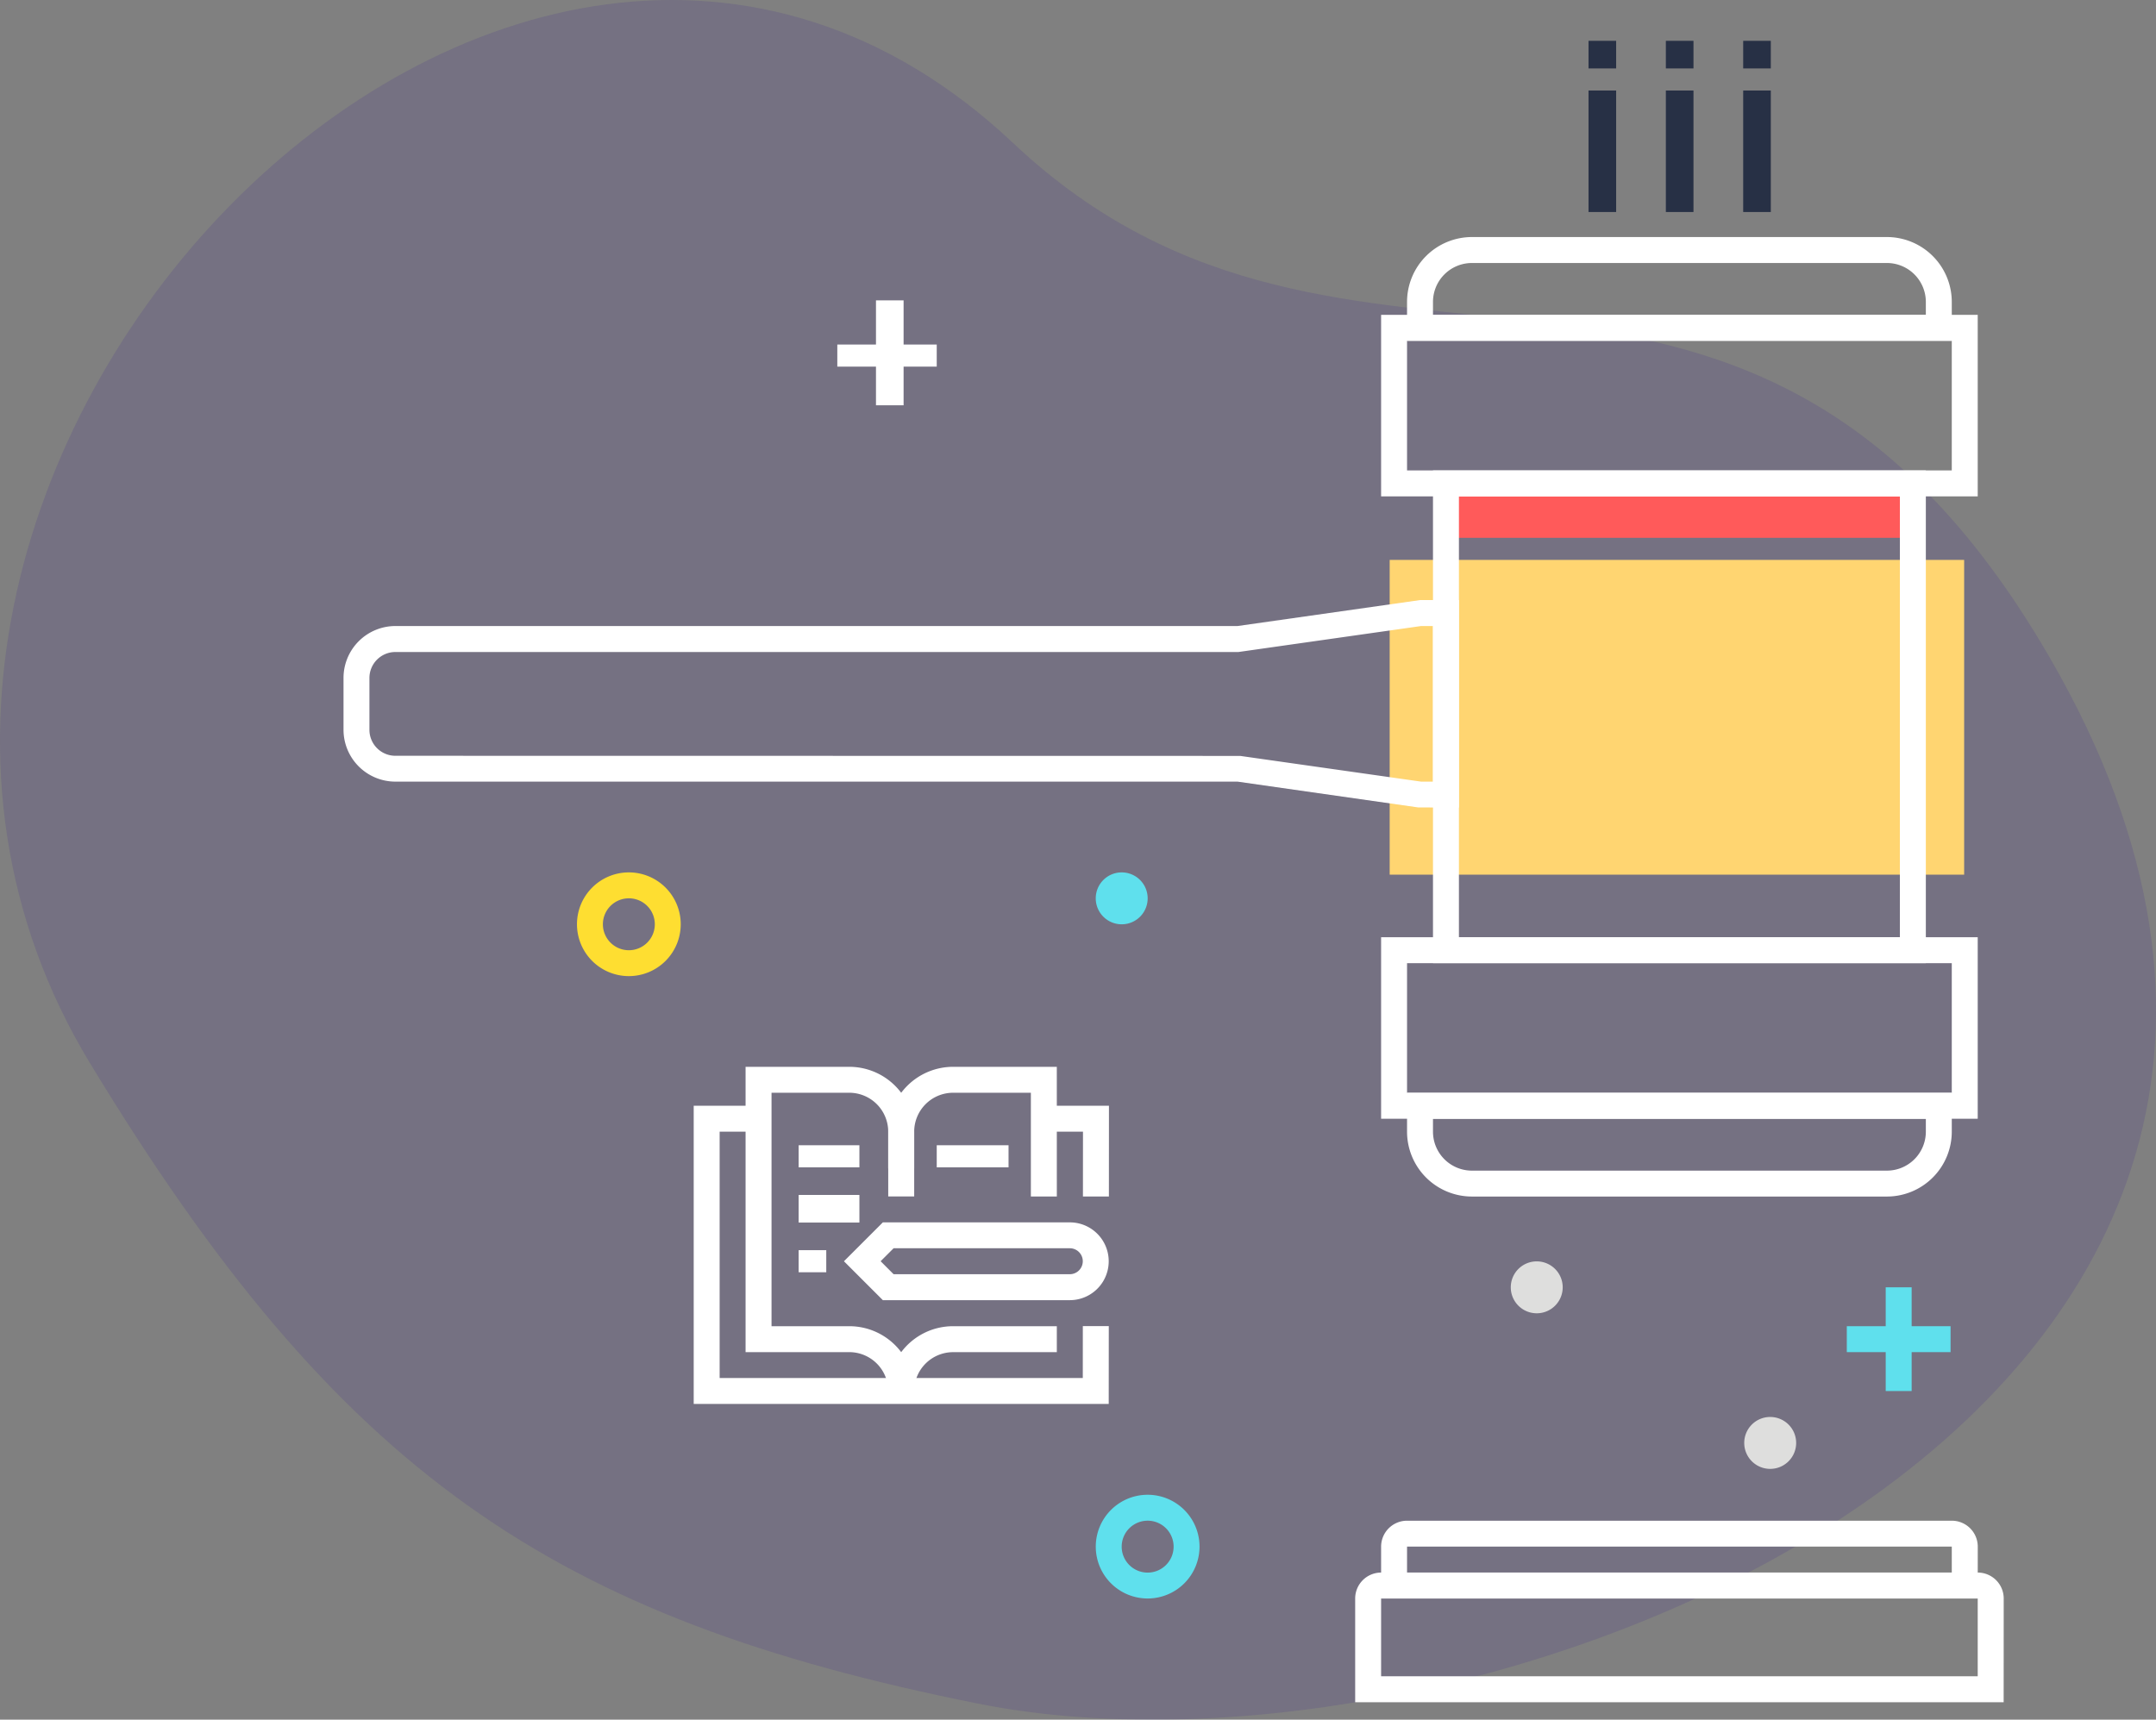 <svg xmlns="http://www.w3.org/2000/svg" width="390.32" height="311.416" viewBox="0 0 390.32 311.416">
  <rect x="0" y="0" width="390.32" height="311.416" fill="#808080" stroke="none"/>
  <g id="Grupo_12219" data-name="Grupo 12219" transform="translate(-1083.414 -38.607)">
    <g id="Grupo_12217" data-name="Grupo 12217" transform="translate(8 23)">
      <path id="Trazado_12269" data-name="Trazado 12269" d="M317.345,239.884c61.252,57.756,130.818-1.284,185.961,90.277C585.474,466.6,405.971,541.489,310.978,522.488c-77.07-15.417-115.591-41.571-160.711-115.924C85.97,300.608,226.218,153.959,317.345,239.884Z" transform="translate(941.471 -198.382)" fill="rgba(58,27,141,0.15)" style="mix-blend-mode: multiply;isolation: isolate"/>
      <g id="Grupo_8694" data-name="Grupo 8694" transform="translate(2774 1749)">
        <g id="Grupo_8656" data-name="Grupo 8656" transform="translate(-1448.552 -1458.01)">
          <path id="Trazado_18103" data-name="Trazado 18103" d="M604.031,331.587H496.021V322.2a4.7,4.7,0,0,1,4.7-4.7h98.618a4.7,4.7,0,0,1,4.7,4.7Zm-103.314-4.7h98.618v-4.7H500.717Z" transform="translate(-496.021 -317.499)" fill="#fff"/>
        </g>
        <g id="Grupo_8658" data-name="Grupo 8658" transform="translate(-1446.643 -1632.065)">
          <rect id="Rectángulo_2077" data-name="Rectángulo 2077" width="104" height="57" transform="translate(-0.357 0.065)" fill="#ffd571"/>
        </g>
        <g id="Grupo_8659" data-name="Grupo 8659" transform="translate(-1436.524 -1645.978)">
          <rect id="Rectángulo_2078" data-name="Rectángulo 2078" width="85" height="10" transform="translate(-0.476 -0.022)" fill="#ff5a5a"/>
        </g>
        <g id="Grupo_8662" data-name="Grupo 8662" transform="translate(-1448.552 -1676.378)">
          <path id="Trazado_18105" data-name="Trazado 18105" d="M604.031,257.372H496.021V224.5h108.01Zm-103.314-4.7h98.618V229.2H500.717Z" transform="translate(-496.021 -224.499)" fill="#fff"/>
        </g>
        <g id="Grupo_8663" data-name="Grupo 8663" transform="translate(-1439.16 -1648.202)">
          <path id="Trazado_18106" data-name="Trazado 18106" d="M589.247,325.725H500.021V236.5h89.226Zm-84.53-4.7h79.834V241.2H504.717Z" transform="translate(-500.021 -236.499)" fill="#fff"/>
        </g>
        <g id="Grupo_8664" data-name="Grupo 8664" transform="translate(-1448.552 -1563.672)">
          <path id="Trazado_18107" data-name="Trazado 18107" d="M604.031,305.372H496.021V272.5h108.01Zm-103.314-4.7h98.618V277.2H500.717Z" transform="translate(-496.021 -272.499)" fill="#fff"/>
        </g>
        <g id="Grupo_8665" data-name="Grupo 8665" transform="translate(-1443.856 -1690.467)">
          <path id="Trazado_18108" data-name="Trazado 18108" d="M596.639,237.283H498.021v-7.044a11.754,11.754,0,0,1,11.74-11.74H584.9a11.754,11.754,0,0,1,11.74,11.74Zm-93.922-4.7h89.226v-2.348A7.053,7.053,0,0,0,584.9,223.2H509.761a7.053,7.053,0,0,0-7.044,7.044Z" transform="translate(-498.021 -218.499)" fill="#fff"/>
        </g>
        <g id="Grupo_8666" data-name="Grupo 8666" transform="translate(-1443.856 -1535.496)">
          <path id="Trazado_18109" data-name="Trazado 18109" d="M584.9,303.283H509.761a11.754,11.754,0,0,1-11.74-11.74V284.5h98.618v7.044a11.754,11.754,0,0,1-11.74,11.74M502.717,289.2v2.348a7.053,7.053,0,0,0,7.044,7.044H584.9a7.053,7.053,0,0,0,7.044-7.044V289.2Z" transform="translate(-498.021 -284.499)" fill="#fff"/>
        </g>
        <g id="Grupo_8667" data-name="Grupo 8667" transform="translate(-1636.396 -1624.721)">
          <path id="Trazado_18110" data-name="Trazado 18110" d="M617.953,284.068l-7.375-.023-32.708-4.673H425.413a9.4,9.4,0,0,1-9.392-9.392v-9.392a9.4,9.4,0,0,1,9.392-9.392H577.87l33.039-4.7h7.044Zm-6.877-4.7h2.181V251.2h-2.181l-33.039,4.7H425.413a4.7,4.7,0,0,0-4.7,4.7v9.392a4.7,4.7,0,0,0,4.7,4.7l152.954.024Z" transform="translate(-416.021 -246.499)" fill="#fff"/>
        </g>
        <g id="Grupo_8669" data-name="Grupo 8669" transform="translate(-1397.314 -1716.811)">
          <rect id="Rectángulo_2081" data-name="Rectángulo 2081" width="5" height="22" transform="translate(0.314 -0.189)" fill="#273045"/>
        </g>
        <g id="Grupo_8670" data-name="Grupo 8670" transform="translate(-1383.4 -1716.811)">
          <rect id="Rectángulo_2082" data-name="Rectángulo 2082" width="5" height="22" transform="translate(0.4 -0.189)" fill="#273045"/>
        </g>
        <g id="Grupo_8671" data-name="Grupo 8671" transform="translate(-1411.227 -1716.811)">
          <rect id="Rectángulo_2083" data-name="Rectángulo 2083" width="5" height="22" transform="translate(0.227 -0.189)" fill="#273045"/>
        </g>
        <g id="Grupo_8672" data-name="Grupo 8672" transform="translate(-1397.314 -1725.665)">
          <rect id="Rectángulo_2084" data-name="Rectángulo 2084" width="5" height="5" transform="translate(0.314 -0.335)" fill="#273045"/>
        </g>
        <g id="Grupo_8673" data-name="Grupo 8673" transform="translate(-1383.4 -1725.665)">
          <rect id="Rectángulo_2085" data-name="Rectángulo 2085" width="5" height="5" transform="translate(0.4 -0.335)" fill="#273045"/>
        </g>
        <g id="Grupo_8674" data-name="Grupo 8674" transform="translate(-1411.227 -1725.665)">
          <rect id="Rectángulo_2086" data-name="Rectángulo 2086" width="5" height="5" transform="translate(0.227 -0.335)" fill="#273045"/>
        </g>
        <g id="Grupo_8675" data-name="Grupo 8675" transform="translate(-1453.248 -1448.618)">
          <path id="Trazado_18112" data-name="Trazado 18112" d="M611.423,344.979h-117.4V326.2a4.7,4.7,0,0,1,4.7-4.7h108.01a4.7,4.7,0,0,1,4.7,4.7Zm-112.706-4.7h108.01V326.2H498.717Z" transform="translate(-494.021 -321.499)" fill="#fff"/>
        </g>
        <g id="Grupo_8676" data-name="Grupo 8676" transform="translate(-1563.604 -1540.203)">
          <path id="Trazado_18113" data-name="Trazado 18113" d="M477.542,341.207h-4.7a7.053,7.053,0,0,0-7.044-7.044h-18.78V282.494H465.8a11.754,11.754,0,0,1,11.74,11.74v6.654h-4.7v-6.654a7.053,7.053,0,0,0-7.044-7.044H451.718v42.277H465.8a11.729,11.729,0,0,1,9.392,4.7,11.729,11.729,0,0,1,9.392-4.7h18.782v4.7H484.586a7.053,7.053,0,0,0-7.044,7.044" transform="translate(-447.022 -282.494)" fill="#fff"/>
        </g>
        <g id="Grupo_8677" data-name="Grupo 8677" transform="translate(-1537.778 -1540.203)">
          <path id="Trazado_18114" data-name="Trazado 18114" d="M488.541,305.977h-4.7V287.19H469.761a7.053,7.053,0,0,0-7.044,7.044v11.731h-4.7V294.234a11.754,11.754,0,0,1,11.74-11.74h18.78Z" transform="translate(-458.021 -282.494)" fill="#fff"/>
        </g>
        <g id="Grupo_8678" data-name="Grupo 8678" transform="translate(-1572.999 -1533.157)">
          <path id="Trazado_18115" data-name="Trazado 18115" d="M518.156,339.5H443.021V285.495h11.743v4.7h-7.047V334.8h65.745l.007-9.395,4.7,0Z" transform="translate(-443.021 -285.495)" fill="#fff"/>
        </g>
        <g id="Grupo_8679" data-name="Grupo 8679" transform="translate(-1509.564 -1533.157)">
          <path id="Trazado_18116" data-name="Trazado 18116" d="M481.768,301.934l-4.7,0,.009-11.738h-7.044v-4.7h11.745Z" transform="translate(-470.037 -285.495)" fill="#fff"/>
        </g>
        <g id="Grupo_8680" data-name="Grupo 8680" transform="translate(-1554.157 -1525.816)">
          <rect id="Rectángulo_2087" data-name="Rectángulo 2087" width="11" height="4" transform="translate(0.157 -0.184)" fill="#fff"/>
        </g>
        <g id="Grupo_8681" data-name="Grupo 8681" transform="translate(-1554.157 -1516.962)">
          <rect id="Rectángulo_2088" data-name="Rectángulo 2088" width="11" height="5" transform="translate(0.157 -0.038)" fill="#fff"/>
        </g>
        <g id="Grupo_8682" data-name="Grupo 8682" transform="translate(-1554.157 -1506.843)">
          <rect id="Rectángulo_2089" data-name="Rectángulo 2089" width="5" height="4" transform="translate(0.157 -0.157)" fill="#fff"/>
        </g>
        <g id="Grupo_8683" data-name="Grupo 8683" transform="translate(-1528.86 -1525.816)">
          <rect id="Rectángulo_2090" data-name="Rectángulo 2090" width="13" height="4" transform="translate(-0.14 -0.184)" fill="#fff"/>
        </g>
        <g id="Grupo_8684" data-name="Grupo 8684" transform="translate(-1545.799 -1512.034)">
          <path id="Trazado_18117" data-name="Trazado 18117" d="M495.494,308.579H461.649l-7.044-7.044,7.044-7.044h33.845a7.044,7.044,0,0,1,0,14.088m-31.9-4.7h31.9a2.348,2.348,0,0,0,0-4.7h-31.9l-2.348,2.348Z" transform="translate(-454.605 -294.491)" fill="#fff"/>
        </g>
        <g id="Grupo_8685" data-name="Grupo 8685" transform="translate(-1540.243 -1678.865)">
          <rect id="Rectángulo_2091" data-name="Rectángulo 2091" width="5" height="19" transform="translate(0.243 -0.135)" fill="#fff"/>
        </g>
        <g id="Grupo_8686" data-name="Grupo 8686" transform="translate(-1546.568 -1671.276)">
          <rect id="Rectángulo_2092" data-name="Rectángulo 2092" width="18" height="4" transform="translate(-0.432 0.275)" fill="#fff"/>
        </g>
        <g id="Grupo_8687" data-name="Grupo 8687" transform="translate(-1594.131 -1575.412)">
          <path id="Trazado_18118" data-name="Trazado 18118" d="M443.413,286.283a9.392,9.392,0,1,1,9.392-9.392,9.393,9.393,0,0,1-9.392,9.392m0-14.088a4.7,4.7,0,1,0,4.7,4.7,4.695,4.695,0,0,0-4.7-4.7" transform="translate(-434.021 -267.499)" fill="#fede31"/>
        </g>
        <g id="Grupo_8688" data-name="Grupo 8688" transform="translate(-1500.209 -1462.706)">
          <path id="Trazado_18119" data-name="Trazado 18119" d="M483.413,334.283a9.392,9.392,0,1,1,9.392-9.392,9.393,9.393,0,0,1-9.392,9.392m0-14.088a4.7,4.7,0,1,0,4.7,4.7,4.695,4.695,0,0,0-4.7-4.7" transform="translate(-474.021 -315.499)" fill="#5fe0ed"/>
        </g>
        <g id="Grupo_8689" data-name="Grupo 8689" transform="translate(-1357.199 -1500.275)">
          <rect id="Rectángulo_2093" data-name="Rectángulo 2093" width="4.696" height="18.784" fill="#5fe0ed"/>
        </g>
        <g id="Grupo_8690" data-name="Grupo 8690" transform="translate(-1364.243 -1493.231)">
          <rect id="Rectángulo_2094" data-name="Rectángulo 2094" width="18.784" height="4.696" fill="#5fe0ed"/>
        </g>
        <g id="Grupo_8691" data-name="Grupo 8691" transform="translate(-1500.209 -1575.412)">
          <path id="Trazado_18120" data-name="Trazado 18120" d="M478.717,267.5a4.7,4.7,0,1,1-4.7,4.7,4.695,4.695,0,0,1,4.7-4.7" transform="translate(-474.021 -267.499)" fill="#5fe0ed"/>
        </g>
        <g id="Grupo_8692" data-name="Grupo 8692" transform="translate(-1425.072 -1504.971)">
          <path id="Trazado_18121" data-name="Trazado 18121" d="M510.717,297.5a4.7,4.7,0,1,1-4.7,4.7,4.695,4.695,0,0,1,4.7-4.7" transform="translate(-506.021 -297.499)" fill="#dededd"/>
        </g>
        <g id="Grupo_8693" data-name="Grupo 8693" transform="translate(-1382.807 -1476.794)">
          <path id="Trazado_18122" data-name="Trazado 18122" d="M528.717,309.5a4.7,4.7,0,1,1-4.7,4.7,4.695,4.695,0,0,1,4.7-4.7" transform="translate(-524.021 -309.499)" fill="#dededd"/>
        </g>
      </g>
    </g>
  </g>
</svg>
